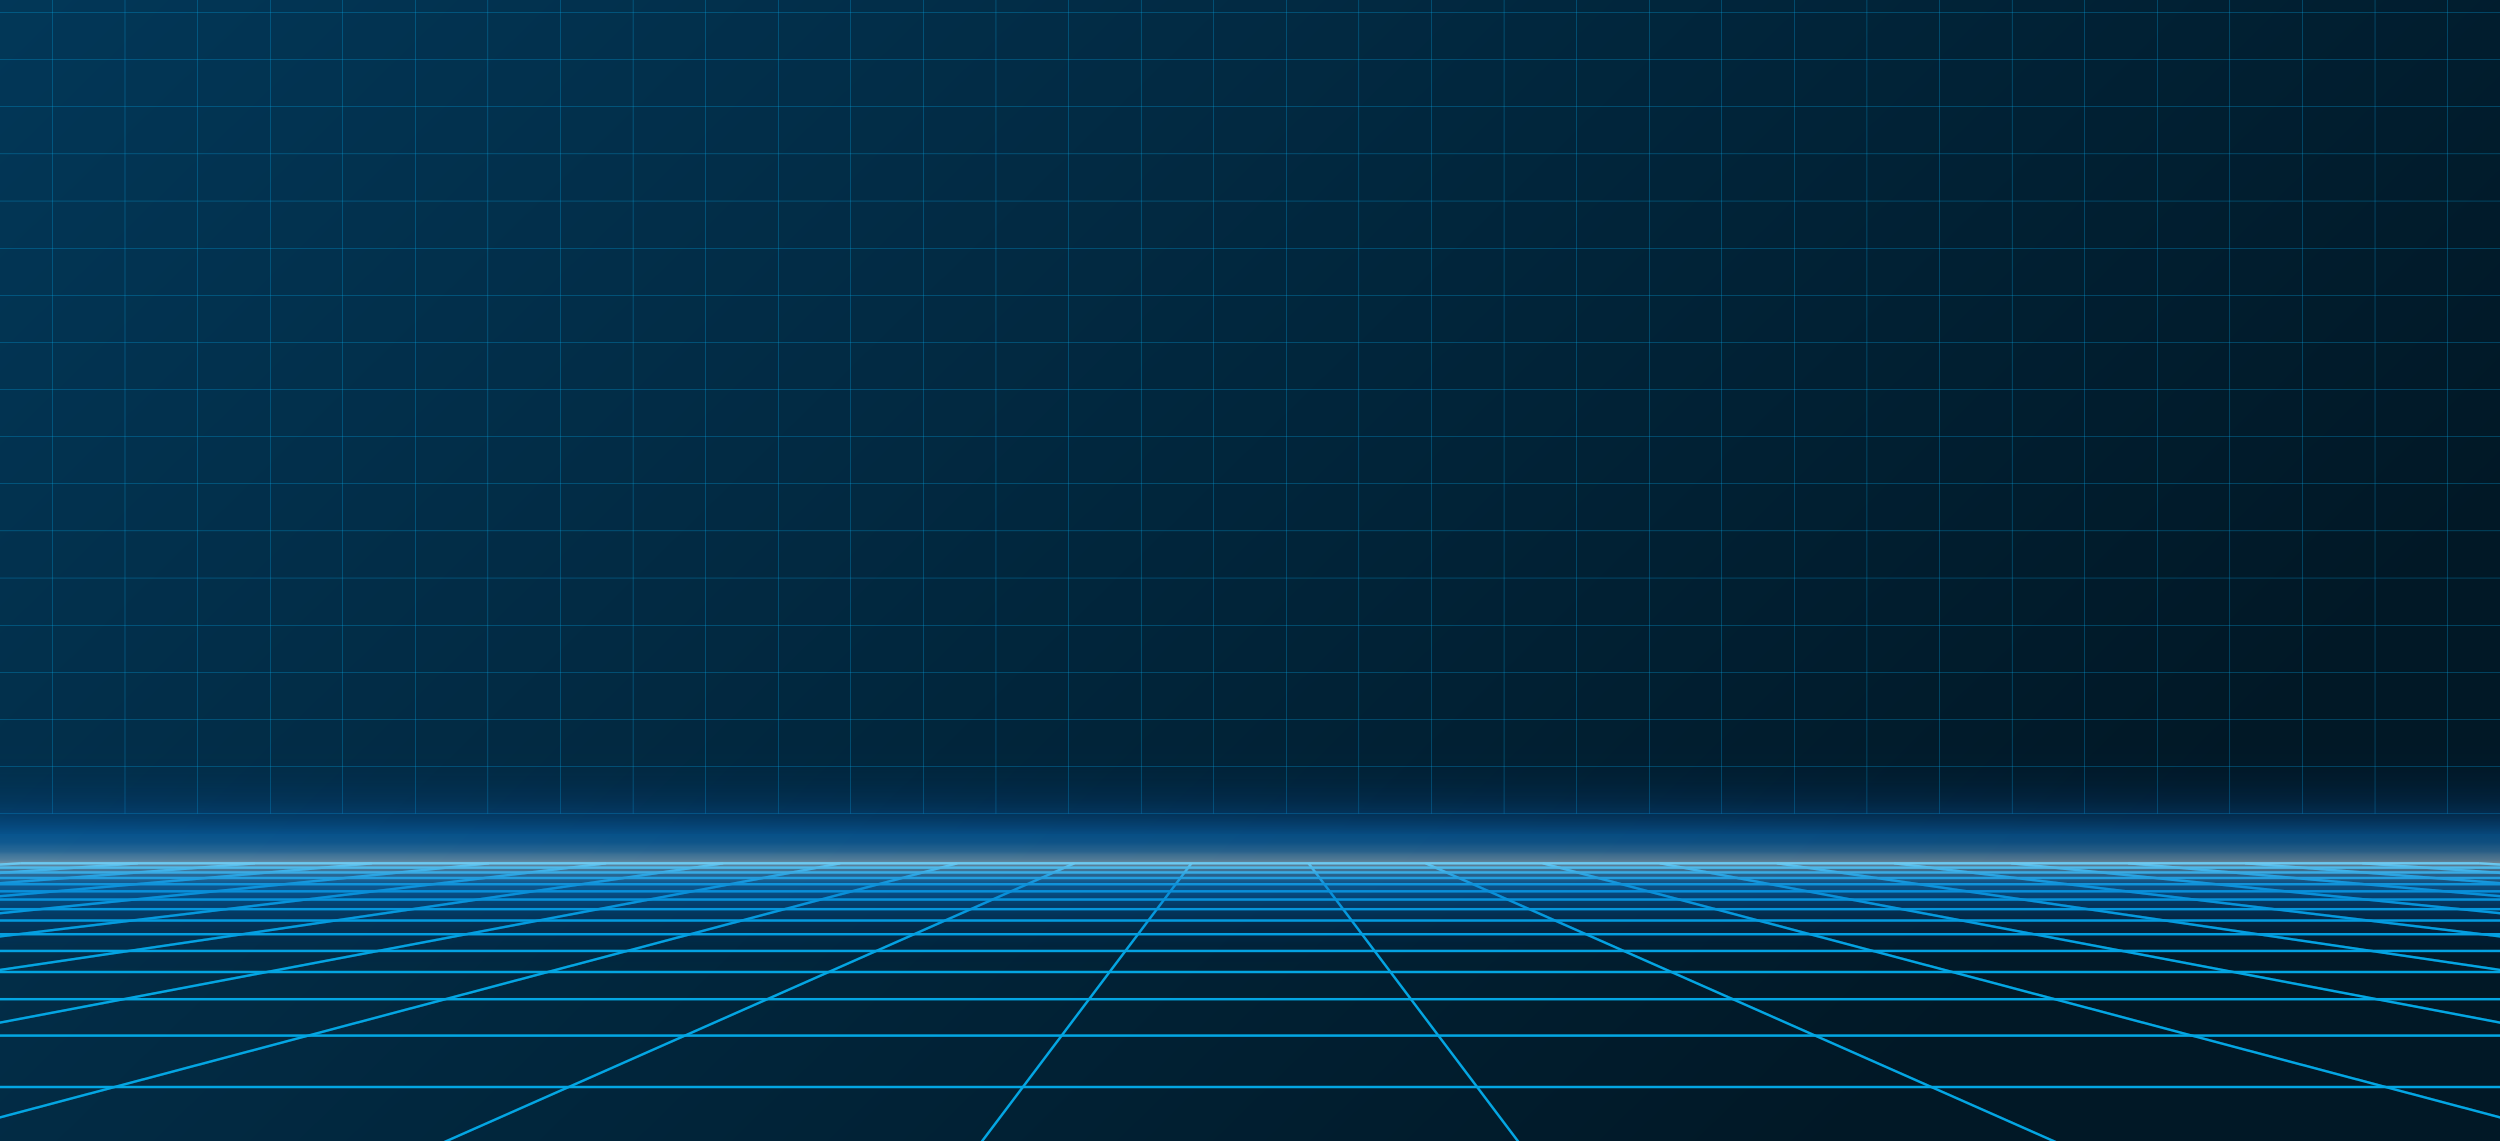 <?xml version="1.0" encoding="UTF-8"?>
<svg xmlns="http://www.w3.org/2000/svg" xmlns:xlink="http://www.w3.org/1999/xlink" viewBox="0 0 1529.86 698.31">
  <defs>
    <style>
      .cls-1 {
        fill: url(#linear-gradient);
      }

      .cls-1, .cls-2, .cls-3, .cls-4 {
        stroke-width: 0px;
      }

      .cls-2 {
        fill: url(#Degradado_sin_nombre_3);
        mix-blend-mode: hard-light;
        opacity: .51;
      }

      .cls-5 {
        filter: url(#outer-glow-1);
      }

      .cls-5, .cls-6, .cls-7 {
        mix-blend-mode: overlay;
      }

      .cls-8 {
        isolation: isolate;
      }

      .cls-9 {
        stroke-width: .18px;
      }

      .cls-9, .cls-3, .cls-10, .cls-11 {
        fill: none;
      }

      .cls-9, .cls-10, .cls-11 {
        stroke: #04a6e3;
        stroke-miterlimit: 10;
      }

      .cls-12 {
        clip-path: url(#clippath-1);
      }

      .cls-4 {
        fill: url(#Degradado_sin_nombre_7);
      }

      .cls-6 {
        filter: url(#outer-glow-2);
        opacity: .3;
      }

      .cls-10 {
        stroke-width: .55px;
      }

      .cls-13 {
        clip-path: url(#clippath);
      }

      .cls-11 {
        stroke-width: 1.46px;
      }
    </style>
    <clipPath id="clippath">
      <rect class="cls-3" width="1529.86" height="698.31"/>
    </clipPath>
    <radialGradient id="Degradado_sin_nombre_7" data-name="Degradado sin nombre 7" cx="-107.98" cy="303.74" fx="-107.98" fy="303.74" r="1052.25" gradientTransform="translate(904.47 59.02) scale(1.43 .98)" gradientUnits="userSpaceOnUse">
      <stop offset="0" stop-color="#002ab1"/>
      <stop offset=".1" stop-color="#001f8a"/>
      <stop offset=".21" stop-color="#001768"/>
      <stop offset=".33" stop-color="#000f4b"/>
      <stop offset=".46" stop-color="#000a36"/>
      <stop offset=".6" stop-color="#000626"/>
      <stop offset=".76" stop-color="#00031d"/>
      <stop offset="1" stop-color="#00031b"/>
    </radialGradient>
    <clipPath id="clippath-1">
      <rect class="cls-3" width="1529.86" height="698.31"/>
    </clipPath>
    <linearGradient id="linear-gradient" x1="160.1" y1="-275.41" x2="1116.5" y2="706.84" gradientUnits="userSpaceOnUse">
      <stop offset=".04" stop-color="#023859"/>
      <stop offset="1" stop-color="#011826"/>
    </linearGradient>
    <filter id="outer-glow-1" filterUnits="userSpaceOnUse">
      <feOffset dx="0" dy="0"/>
      <feGaussianBlur result="blur" stdDeviation="2.91"/>
      <feFlood flood-color="#04a6e3" flood-opacity="1"/>
      <feComposite in2="blur" operator="in"/>
      <feComposite in="SourceGraphic"/>
    </filter>
    <filter id="outer-glow-2" filterUnits="userSpaceOnUse">
      <feOffset dx="0" dy="0"/>
      <feGaussianBlur result="blur-2" stdDeviation="2.91"/>
      <feFlood flood-color="#04a6e3" flood-opacity="1"/>
      <feComposite in2="blur-2" operator="in"/>
      <feComposite in="SourceGraphic"/>
    </filter>
    <linearGradient id="Degradado_sin_nombre_3" data-name="Degradado sin nombre 3" x1="771.6" y1="616.81" x2="771.6" y2="439.62" gradientUnits="userSpaceOnUse">
      <stop offset="0" stop-color="#004cc1" stop-opacity="0"/>
      <stop offset=".05" stop-color="rgba(0, 76, 193, .02)" stop-opacity=".02"/>
      <stop offset=".11" stop-color="rgba(1, 79, 194, .08)" stop-opacity=".08"/>
      <stop offset=".17" stop-color="rgba(2, 84, 195, .18)" stop-opacity=".18"/>
      <stop offset=".22" stop-color="rgba(4, 90, 197, .32)" stop-opacity=".32"/>
      <stop offset=".28" stop-color="rgba(6, 98, 200, .5)" stop-opacity=".5"/>
      <stop offset=".34" stop-color="rgba(10, 108, 203, .72)" stop-opacity=".72"/>
      <stop offset=".4" stop-color="rgba(13, 119, 207, .98)" stop-opacity=".98"/>
      <stop offset=".4" stop-color="#0e79d0"/>
      <stop offset=".41" stop-color="#127bd0"/>
      <stop offset=".43" stop-color="#1e82d3"/>
      <stop offset=".44" stop-color="#338fd8"/>
      <stop offset=".46" stop-color="#50a0df"/>
      <stop offset=".47" stop-color="#75b6e8"/>
      <stop offset=".49" stop-color="#a3d1f2"/>
      <stop offset=".5" stop-color="#d9f1ff"/>
      <stop offset=".51" stop-color="#a3d1f2"/>
      <stop offset=".53" stop-color="#75b6e8"/>
      <stop offset=".54" stop-color="#50a0df"/>
      <stop offset=".56" stop-color="#338fd8"/>
      <stop offset=".57" stop-color="#1e82d3"/>
      <stop offset=".59" stop-color="#127bd0"/>
      <stop offset=".6" stop-color="#0e79d0"/>
      <stop offset=".6" stop-color="rgba(13, 119, 207, .98)" stop-opacity=".98"/>
      <stop offset=".66" stop-color="rgba(10, 108, 203, .72)" stop-opacity=".72"/>
      <stop offset=".72" stop-color="rgba(6, 98, 200, .5)" stop-opacity=".5"/>
      <stop offset=".78" stop-color="rgba(4, 90, 197, .32)" stop-opacity=".32"/>
      <stop offset=".83" stop-color="rgba(2, 84, 195, .18)" stop-opacity=".18"/>
      <stop offset=".89" stop-color="rgba(1, 79, 194, .08)" stop-opacity=".08"/>
      <stop offset=".95" stop-color="rgba(0, 76, 193, .02)" stop-opacity=".02"/>
      <stop offset="1" stop-color="#004cc1" stop-opacity="0"/>
    </linearGradient>
  </defs>
  <g class="cls-8">
    <g id="Layer_2" data-name="Layer 2">
      <g id="Graphic_Elements" data-name="Graphic Elements">
        <g class="cls-13">
          <ellipse class="cls-4" cx="764.93" cy="349.15" rx="953.15" ry="652.6"/>
          <g class="cls-12">
            <rect class="cls-1" y="-4.99" width="1531.61" height="703.3"/>
            <g class="cls-7">
              <line class="cls-9" x1="1497.8" y1="497.91" x2="1497.8" y2="-197.3"/>
              <line class="cls-9" x1="1453.38" y1="497.91" x2="1453.38" y2="-197.3"/>
              <line class="cls-9" x1="1408.96" y1="497.91" x2="1408.96" y2="-197.3"/>
              <line class="cls-9" x1="1364.55" y1="497.91" x2="1364.55" y2="-197.3"/>
              <line class="cls-9" x1="1320.13" y1="497.91" x2="1320.13" y2="-197.3"/>
              <line class="cls-9" x1="1275.72" y1="497.91" x2="1275.72" y2="-197.3"/>
              <line class="cls-9" x1="1231.3" y1="497.91" x2="1231.3" y2="-197.3"/>
              <line class="cls-9" x1="1186.88" y1="497.91" x2="1186.88" y2="-197.3"/>
              <line class="cls-9" x1="1142.47" y1="497.91" x2="1142.47" y2="-197.3"/>
              <line class="cls-9" x1="1098.05" y1="497.91" x2="1098.05" y2="-197.3"/>
              <line class="cls-9" x1="1053.64" y1="497.91" x2="1053.64" y2="-197.3"/>
              <line class="cls-9" x1="1009.22" y1="497.91" x2="1009.22" y2="-197.3"/>
              <line class="cls-9" x1="964.8" y1="497.91" x2="964.8" y2="-197.3"/>
              <line class="cls-9" x1="920.39" y1="497.91" x2="920.39" y2="-197.3"/>
              <line class="cls-9" x1="875.97" y1="497.91" x2="875.97" y2="-197.3"/>
              <line class="cls-9" x1="831.56" y1="497.91" x2="831.56" y2="-197.3"/>
              <line class="cls-9" x1="787.14" y1="497.91" x2="787.14" y2="-197.3"/>
              <line class="cls-9" x1="742.72" y1="497.91" x2="742.72" y2="-197.3"/>
              <line class="cls-9" x1="698.31" y1="497.91" x2="698.31" y2="-197.3"/>
              <line class="cls-9" x1="653.89" y1="497.91" x2="653.89" y2="-197.3"/>
              <line class="cls-9" x1="609.48" y1="497.91" x2="609.48" y2="-197.3"/>
              <line class="cls-9" x1="565.06" y1="497.91" x2="565.06" y2="-197.3"/>
              <line class="cls-9" x1="431.81" y1="497.91" x2="431.81" y2="-197.3"/>
              <line class="cls-9" x1="342.98" y1="497.91" x2="342.98" y2="-197.3"/>
              <line class="cls-9" x1="254.15" y1="497.91" x2="254.15" y2="-197.3"/>
              <line class="cls-9" x1="298.57" y1="497.91" x2="298.57" y2="-197.3"/>
              <line class="cls-9" x1="387.4" y1="497.91" x2="387.4" y2="-197.3"/>
              <line class="cls-9" x1="476.23" y1="497.91" x2="476.23" y2="-197.3"/>
              <line class="cls-9" x1="520.64" y1="497.91" x2="520.64" y2="-197.3"/>
              <line class="cls-9" x1="209.73" y1="497.91" x2="209.73" y2="-197.3"/>
              <line class="cls-9" x1="165.32" y1="497.91" x2="165.32" y2="-197.3"/>
              <line class="cls-9" x1="120.9" y1="497.91" x2="120.9" y2="-197.3"/>
              <line class="cls-9" x1="76.49" y1="497.91" x2="76.49" y2="-197.3"/>
              <line class="cls-9" x1="32.07" y1="497.91" x2="32.07" y2="-197.3"/>
              <line class="cls-9" y1="497.91" x2="1529.86" y2="497.91"/>
              <line class="cls-9" y1="469.07" x2="1529.86" y2="469.07"/>
              <line class="cls-9" y1="440.23" x2="1529.86" y2="440.23"/>
              <line class="cls-9" y1="411.39" x2="1529.86" y2="411.39"/>
              <line class="cls-9" y1="382.56" x2="1529.86" y2="382.56"/>
              <line class="cls-9" y1="353.72" x2="1529.86" y2="353.72"/>
              <line class="cls-9" y1="324.88" x2="1529.86" y2="324.88"/>
              <line class="cls-9" y1="296.05" x2="1529.86" y2="296.05"/>
              <line class="cls-9" y1="267.21" x2="1529.86" y2="267.21"/>
              <line class="cls-9" y1="238.37" x2="1529.86" y2="238.37"/>
              <line class="cls-9" y1="209.53" x2="1529.86" y2="209.53"/>
              <line class="cls-9" y1="180.69" x2="1529.86" y2="180.69"/>
              <line class="cls-9" y1="151.86" x2="1529.86" y2="151.86"/>
              <line class="cls-9" y1="123.02" x2="1529.86" y2="123.02"/>
              <line class="cls-9" y1="94.18" x2="1529.86" y2="94.18"/>
              <line class="cls-9" y1="65.34" x2="1529.86" y2="65.34"/>
              <line class="cls-9" y1="36.51" x2="1529.86" y2="36.51"/>
              <line class="cls-9" y1="7.67" x2="1529.86" y2="7.67"/>
            </g>
            <g>
              <g>
                <g class="cls-5">
                  <line class="cls-11" x1="12.68" y1="528.29" x2="-3152.4" y2="728.31"/>
                  <line class="cls-11" x1="84.33" y1="528.29" x2="-2779.33" y2="728.31"/>
                  <line class="cls-11" x1="155.97" y1="528.29" x2="-2406.25" y2="728.31"/>
                  <line class="cls-11" x1="227.61" y1="528.29" x2="-2033.17" y2="728.31"/>
                  <line class="cls-11" x1="299.25" y1="528.29" x2="-1660.09" y2="728.31"/>
                  <line class="cls-11" x1="370.9" y1="528.29" x2="-1287.01" y2="728.31"/>
                  <line class="cls-11" x1="442.54" y1="528.29" x2="-913.93" y2="728.31"/>
                  <line class="cls-11" x1="514.18" y1="528.29" x2="-540.85" y2="728.31"/>
                  <line class="cls-11" x1="585.82" y1="528.29" x2="-167.77" y2="728.31"/>
                  <line class="cls-11" x1="657.47" y1="528.29" x2="205.31" y2="728.31"/>
                  <line class="cls-11" x1="872.39" y1="528.29" x2="1324.55" y2="728.31"/>
                  <line class="cls-11" x1="1015.68" y1="528.29" x2="2070.71" y2="728.31"/>
                  <line class="cls-11" x1="1158.97" y1="528.29" x2="2816.87" y2="728.31"/>
                  <line class="cls-11" x1="1087.32" y1="528.29" x2="2443.79" y2="728.31"/>
                  <line class="cls-11" x1="944.04" y1="528.29" x2="1697.63" y2="728.31"/>
                  <line class="cls-11" x1="800.75" y1="528.29" x2="951.47" y2="728.31"/>
                  <line class="cls-11" x1="729.11" y1="528.29" x2="578.39" y2="728.31"/>
                  <line class="cls-11" x1="1230.61" y1="528.29" x2="3189.95" y2="728.31"/>
                  <line class="cls-11" x1="1302.25" y1="528.29" x2="3563.03" y2="728.31"/>
                  <line class="cls-11" x1="1373.89" y1="528.29" x2="3936.11" y2="728.31"/>
                  <line class="cls-11" x1="1445.54" y1="528.29" x2="4309.19" y2="728.31"/>
                  <line class="cls-11" x1="1517.18" y1="528.29" x2="4682.27" y2="728.31"/>
                  <line class="cls-11" x1="1517.18" y1="528.29" x2="12.68" y2="528.29"/>
                  <line class="cls-11" x1="1559.29" y1="530.95" x2="-29.43" y2="530.95"/>
                  <line class="cls-11" x1="1606.41" y1="533.92" x2="-76.54" y2="533.92"/>
                  <line class="cls-11" x1="1659.46" y1="537.28" x2="-129.59" y2="537.28"/>
                  <line class="cls-11" x1="1719.65" y1="541.08" x2="-189.78" y2="541.08"/>
                  <line class="cls-11" x1="1788.52" y1="545.43" x2="-258.66" y2="545.43"/>
                  <line class="cls-11" x1="1868.11" y1="550.46" x2="-338.25" y2="550.46"/>
                  <line class="cls-11" x1="1961.11" y1="556.34" x2="-431.25" y2="556.34"/>
                  <line class="cls-11" x1="2071.25" y1="563.3" x2="-541.38" y2="563.3"/>
                  <line class="cls-11" x1="2203.71" y1="571.67" x2="-673.85" y2="571.67"/>
                  <line class="cls-11" x1="2366.07" y1="581.93" x2="-836.21" y2="581.93"/>
                  <line class="cls-11" x1="2569.74" y1="594.81" x2="-1039.88" y2="594.81"/>
                  <line class="cls-11" x1="2832.78" y1="611.43" x2="-1302.91" y2="611.43"/>
                  <line class="cls-11" x1="3185.56" y1="633.72" x2="-1655.69" y2="633.72"/>
                  <line class="cls-11" x1="3683.47" y1="665.19" x2="-2153.61" y2="665.19"/>
                </g>
                <g class="cls-6">
                  <line class="cls-11" x1="12.68" y1="528.29" x2="-3152.4" y2="728.31"/>
                  <line class="cls-11" x1="84.33" y1="528.29" x2="-2779.33" y2="728.31"/>
                  <line class="cls-11" x1="155.97" y1="528.29" x2="-2406.25" y2="728.31"/>
                  <line class="cls-11" x1="227.61" y1="528.29" x2="-2033.17" y2="728.31"/>
                  <line class="cls-11" x1="299.25" y1="528.29" x2="-1660.09" y2="728.31"/>
                  <line class="cls-11" x1="370.9" y1="528.29" x2="-1287.01" y2="728.31"/>
                  <line class="cls-11" x1="442.54" y1="528.29" x2="-913.93" y2="728.31"/>
                  <line class="cls-11" x1="514.18" y1="528.29" x2="-540.85" y2="728.31"/>
                  <line class="cls-11" x1="585.82" y1="528.29" x2="-167.77" y2="728.31"/>
                  <line class="cls-11" x1="657.47" y1="528.29" x2="205.31" y2="728.31"/>
                  <line class="cls-11" x1="872.39" y1="528.29" x2="1324.55" y2="728.31"/>
                  <line class="cls-11" x1="1015.68" y1="528.29" x2="2070.71" y2="728.31"/>
                  <line class="cls-11" x1="1158.97" y1="528.29" x2="2816.87" y2="728.31"/>
                  <line class="cls-11" x1="1087.32" y1="528.29" x2="2443.79" y2="728.31"/>
                  <line class="cls-11" x1="944.04" y1="528.29" x2="1697.63" y2="728.31"/>
                  <line class="cls-11" x1="800.75" y1="528.29" x2="951.47" y2="728.31"/>
                  <line class="cls-11" x1="729.11" y1="528.29" x2="578.39" y2="728.31"/>
                  <line class="cls-11" x1="1230.61" y1="528.29" x2="3189.95" y2="728.31"/>
                  <line class="cls-11" x1="1302.25" y1="528.29" x2="3563.03" y2="728.31"/>
                  <line class="cls-11" x1="1373.89" y1="528.29" x2="3936.11" y2="728.31"/>
                  <line class="cls-11" x1="1445.54" y1="528.29" x2="4309.19" y2="728.31"/>
                  <line class="cls-11" x1="1517.18" y1="528.29" x2="4682.27" y2="728.31"/>
                  <line class="cls-11" x1="1517.18" y1="528.29" x2="12.68" y2="528.29"/>
                  <line class="cls-11" x1="1559.29" y1="530.95" x2="-29.43" y2="530.95"/>
                  <line class="cls-11" x1="1606.41" y1="533.92" x2="-76.54" y2="533.92"/>
                  <line class="cls-11" x1="1659.46" y1="537.28" x2="-129.59" y2="537.28"/>
                  <line class="cls-11" x1="1719.65" y1="541.08" x2="-189.78" y2="541.08"/>
                  <line class="cls-11" x1="1788.52" y1="545.43" x2="-258.66" y2="545.43"/>
                  <line class="cls-11" x1="1868.11" y1="550.46" x2="-338.25" y2="550.46"/>
                  <line class="cls-11" x1="1961.11" y1="556.34" x2="-431.25" y2="556.34"/>
                  <line class="cls-11" x1="2071.25" y1="563.3" x2="-541.38" y2="563.3"/>
                  <line class="cls-11" x1="2203.71" y1="571.67" x2="-673.85" y2="571.67"/>
                  <line class="cls-11" x1="2366.07" y1="581.93" x2="-836.21" y2="581.93"/>
                  <line class="cls-11" x1="2569.74" y1="594.81" x2="-1039.88" y2="594.81"/>
                  <line class="cls-11" x1="2832.78" y1="611.43" x2="-1302.91" y2="611.43"/>
                  <line class="cls-11" x1="3185.56" y1="633.72" x2="-1655.69" y2="633.72"/>
                  <line class="cls-11" x1="3683.47" y1="665.19" x2="-2153.61" y2="665.19"/>
                </g>
                <g class="cls-7">
                  <line class="cls-10" x1="12.68" y1="528.29" x2="-3152.4" y2="728.31"/>
                  <line class="cls-10" x1="84.33" y1="528.29" x2="-2779.33" y2="728.31"/>
                  <line class="cls-10" x1="155.97" y1="528.29" x2="-2406.25" y2="728.31"/>
                  <line class="cls-10" x1="227.61" y1="528.29" x2="-2033.17" y2="728.31"/>
                  <line class="cls-10" x1="299.25" y1="528.29" x2="-1660.09" y2="728.31"/>
                  <line class="cls-10" x1="370.9" y1="528.29" x2="-1287.01" y2="728.31"/>
                  <line class="cls-10" x1="442.54" y1="528.29" x2="-913.93" y2="728.31"/>
                  <line class="cls-10" x1="514.18" y1="528.29" x2="-540.85" y2="728.31"/>
                  <line class="cls-10" x1="585.82" y1="528.29" x2="-167.77" y2="728.31"/>
                  <line class="cls-10" x1="657.47" y1="528.29" x2="205.31" y2="728.31"/>
                  <line class="cls-10" x1="872.39" y1="528.29" x2="1324.55" y2="728.31"/>
                  <line class="cls-10" x1="1015.68" y1="528.29" x2="2070.71" y2="728.31"/>
                  <line class="cls-10" x1="1158.97" y1="528.29" x2="2816.87" y2="728.31"/>
                  <line class="cls-10" x1="1087.32" y1="528.29" x2="2443.79" y2="728.31"/>
                  <line class="cls-10" x1="944.04" y1="528.29" x2="1697.63" y2="728.31"/>
                  <line class="cls-10" x1="800.75" y1="528.29" x2="951.47" y2="728.31"/>
                  <line class="cls-10" x1="729.11" y1="528.29" x2="578.39" y2="728.31"/>
                  <line class="cls-10" x1="1230.61" y1="528.29" x2="3189.95" y2="728.31"/>
                  <line class="cls-10" x1="1302.25" y1="528.29" x2="3563.03" y2="728.31"/>
                  <line class="cls-10" x1="1373.89" y1="528.29" x2="3936.11" y2="728.31"/>
                  <line class="cls-10" x1="1445.54" y1="528.29" x2="4309.19" y2="728.31"/>
                  <line class="cls-10" x1="1517.18" y1="528.29" x2="4682.27" y2="728.31"/>
                  <line class="cls-10" x1="1517.18" y1="528.29" x2="12.68" y2="528.29"/>
                  <line class="cls-10" x1="1559.29" y1="530.95" x2="-29.43" y2="530.95"/>
                  <line class="cls-10" x1="1606.41" y1="533.92" x2="-76.54" y2="533.92"/>
                  <line class="cls-10" x1="1659.46" y1="537.28" x2="-129.59" y2="537.28"/>
                  <line class="cls-10" x1="1719.65" y1="541.08" x2="-189.78" y2="541.08"/>
                  <line class="cls-10" x1="1788.52" y1="545.43" x2="-258.66" y2="545.43"/>
                  <line class="cls-10" x1="1868.11" y1="550.46" x2="-338.25" y2="550.46"/>
                  <line class="cls-10" x1="1961.11" y1="556.34" x2="-431.25" y2="556.34"/>
                  <line class="cls-10" x1="2071.25" y1="563.3" x2="-541.38" y2="563.3"/>
                  <line class="cls-10" x1="2203.71" y1="571.67" x2="-673.85" y2="571.67"/>
                  <line class="cls-10" x1="2366.07" y1="581.93" x2="-836.21" y2="581.93"/>
                  <line class="cls-10" x1="2569.74" y1="594.81" x2="-1039.88" y2="594.81"/>
                  <line class="cls-10" x1="2832.78" y1="611.43" x2="-1302.91" y2="611.43"/>
                  <line class="cls-10" x1="3185.56" y1="633.72" x2="-1655.69" y2="633.72"/>
                  <line class="cls-10" x1="3683.47" y1="665.19" x2="-2153.61" y2="665.19"/>
                </g>
              </g>
              <rect class="cls-2" y="439.62" width="1543.2" height="177.19"/>
            </g>
          </g>
        </g>
      </g>
    </g>
  </g>
</svg>